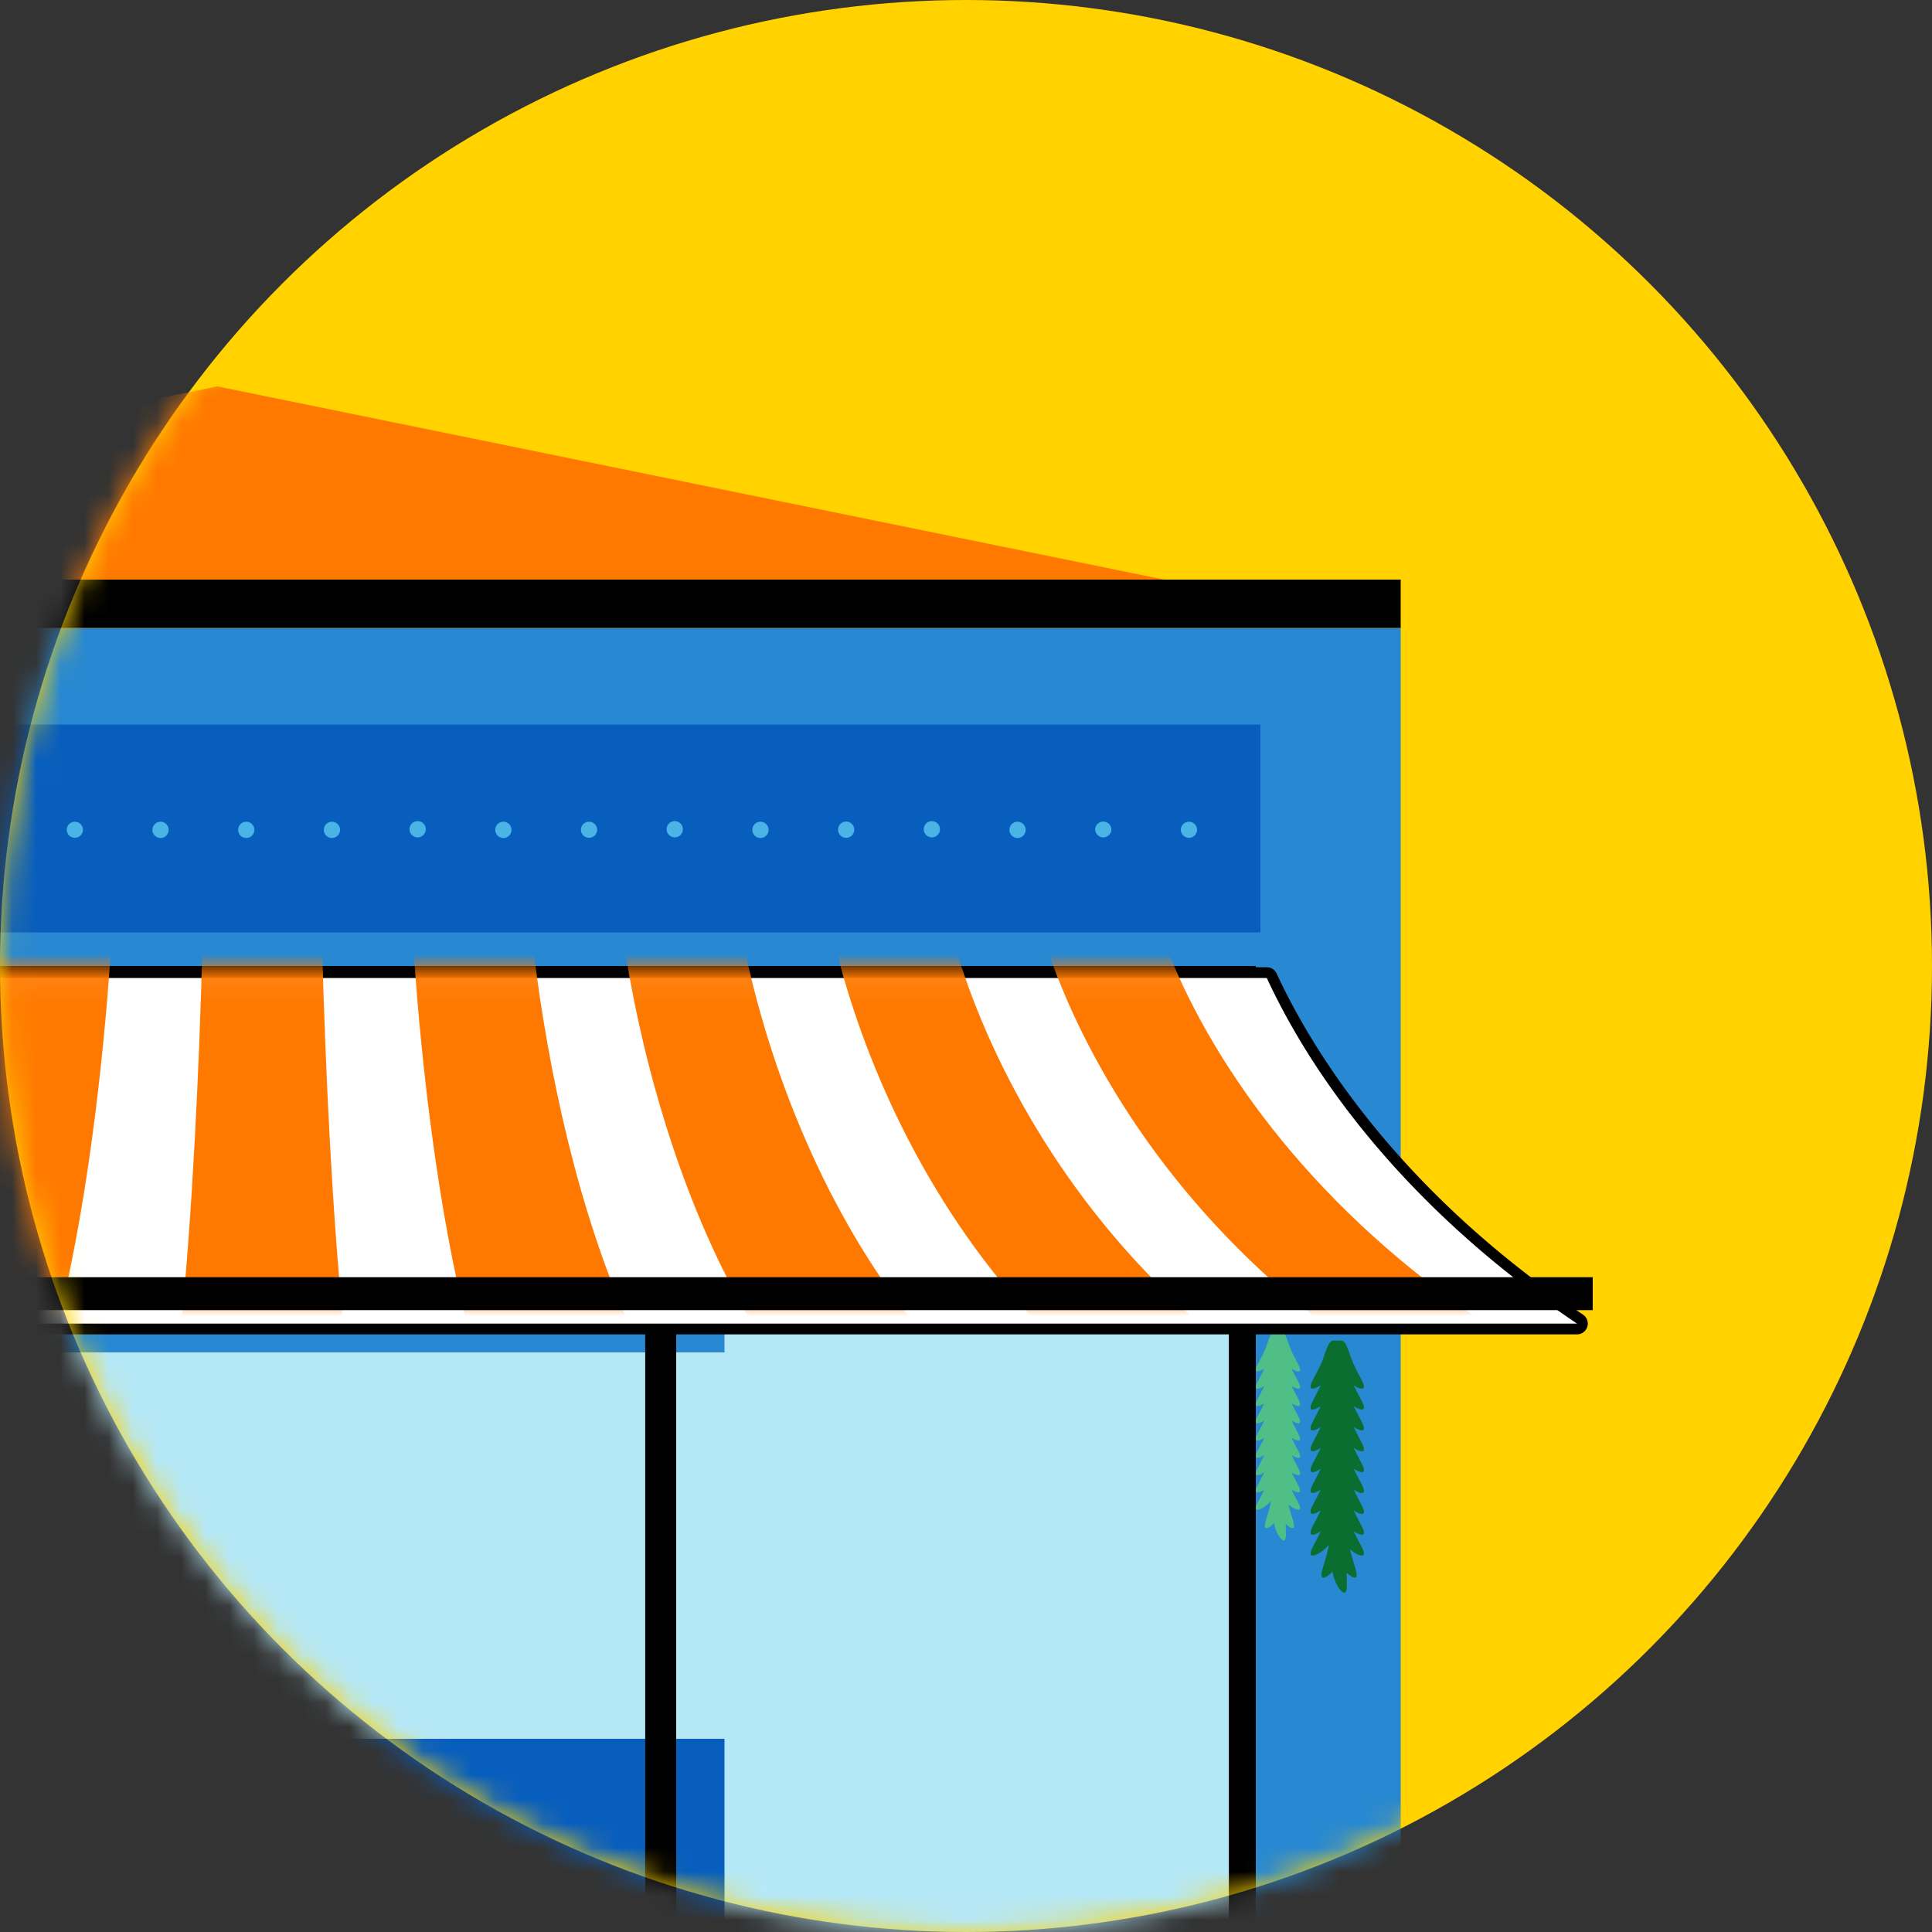 <svg xmlns="http://www.w3.org/2000/svg" xmlns:xlink="http://www.w3.org/1999/xlink" width="80" height="80" viewBox="0 0 80 80">
    <rect x="0" y="0" width="80" height="80" fill="#333333" stroke="none"/>
    <defs>
        <circle id="a" cx="40" cy="40" r="40"/>
        <path id="c" d="M13.045.05C10.97 4.389 6.87 9.592.11 13.984h109.5C102.85 9.592 98.75 4.39 96.677.05"/>
        <path id="d" d="M13.045.05C10.97 4.389 6.87 9.592.11 13.984h109.5C102.85 9.592 98.75 4.39 96.677.05"/>
        <path id="e" d="M13.045.05C10.97 4.389 6.87 9.592.11 13.984h109.5C102.85 9.592 98.75 4.39 96.677.05"/>
        <path id="f" d="M13.045.05C10.97 4.389 6.87 9.592.11 13.984h109.5C102.85 9.592 98.75 4.39 96.677.05"/>
        <path id="h" d="M13.045.05C10.97 4.389 6.87 9.592.11 13.984h109.5C102.85 9.592 98.75 4.39 96.677.05"/>
        <path id="j" d="M13.045.05C10.97 4.389 6.87 9.592.11 13.984h109.5C102.85 9.592 98.75 4.39 96.677.05"/>
        <path id="l" d="M13.045.05C10.97 4.389 6.87 9.592.11 13.984h109.5C102.85 9.592 98.75 4.39 96.677.05"/>
        <path id="n" d="M13.045.05C10.97 4.389 6.87 9.592.11 13.984h109.5C102.85 9.592 98.75 4.39 96.677.05"/>
        <path id="p" d="M13.045.05C10.97 4.389 6.87 9.592.11 13.984h109.5C102.85 9.592 98.75 4.39 96.677.05"/>
    </defs>
    <g fill="none" fill-rule="evenodd">
        <mask id="b" fill="#fff">
            <use xlink:href="#a"/>
        </mask>
        <use fill="#FFD200" xlink:href="#a"/>
        <g mask="url(#b)">
            <path fill="#2888D1" d="M-40 86h98V26h-98z"/>
            <path fill="#B5E8F7" d="M-8 86h38V56H-8zM30 86h22V40H30z"/>
            <path fill="#085EBD" d="M-8 86h38V72H-8z"/>
            <path fill="#FF7900" d="M9 16l-49 10h98z"/>
            <path fill="#000" d="M-40 26h98v-2h-98zM-32 40v46h1.115V41.125h81.77V86H52V40z"/>
            <path fill="#000" d="M-10 46v40h1.284V47.122h35.432V86H28V46z"/>
            <path fill="#0A6E31" d="M56.463 58.336c.086-.114-.179-.474-.406-.974.2.134.366.174.406.11.102-.135-.288-.61-.525-1.26-.213-.656-.289-.724-.493-.704a.308.308 0 0 0-.073.012.305.305 0 0 0-.073-.012c-.204-.02-.28.048-.493.704-.237.65-.626 1.125-.524 1.26.039.064.205.024.405-.11-.227.5-.492.86-.405.974.039.064.205.024.405-.11-.227.5-.492.86-.405.974.039.064.205.024.405-.11-.227.5-.492.86-.405.974.039.064.205.024.405-.11-.227.5-.492.86-.405.974.039.064.205.024.405-.11-.227.5-.492.86-.405.974.039.064.205.024.405-.11-.227.5-.492.86-.405.974.039.063.205.024.405-.11-.227.5-.492.86-.405.974.039.063.205.024.405-.11-.227.5-.492.86-.405.974.06.097.415-.042.74-.412-.108.683-.4 1.224-.274 1.338.055.06.238-.025.428-.235.104.577.41.93.519.864.11-.055.069-.384.067-.82.173.173.332.246.383.19.114-.103-.114-.56-.24-1.153.265.228.509.307.558.228.086-.115-.179-.474-.406-.974.2.134.366.173.406.11.086-.115-.179-.474-.406-.974.2.134.366.173.406.11.086-.115-.179-.474-.406-.974.2.134.366.174.406.11.086-.115-.179-.474-.406-.974.2.134.366.174.406.11.086-.114-.179-.474-.406-.974.2.134.366.174.406.11.086-.114-.179-.474-.406-.974.2.134.366.174.406.11.086-.114-.179-.474-.406-.974.2.134.366.174.406.11"/>
            <path fill="#50BE87" d="M53.821 57.48c.072-.094-.148-.392-.336-.807.166.111.304.144.336.092.085-.112-.238-.507-.434-1.045-.177-.543-.24-.6-.409-.583-.02 0-.04.004-.06.01a.253.253 0 0 0-.061-.01c-.169-.017-.232.04-.409.583-.196.538-.519.933-.434 1.045.032.052.17.02.336-.092-.188.415-.408.713-.336.808.032.052.17.02.336-.092-.188.415-.408.713-.336.808.032.052.17.02.336-.092-.188.415-.408.713-.336.808.032.052.17.019.336-.092-.188.415-.408.712-.336.808.032.052.17.019.336-.092-.188.415-.408.712-.336.808.032.052.17.019.336-.092-.188.415-.408.712-.336.807.032.053.17.02.336-.091-.188.414-.408.712-.336.807.032.053.17.02.336-.091-.188.414-.408.712-.336.807.05.08.344-.035.614-.34-.09.565-.332 1.013-.228 1.107.046.05.197-.02.355-.194.086.478.34.771.43.715.09-.045.057-.318.055-.679.144.144.275.204.318.158.095-.085-.095-.464-.199-.955.22.188.422.254.462.188.072-.095-.148-.393-.336-.807.166.11.304.144.336.091.072-.095-.148-.393-.336-.807.166.11.304.144.336.091.072-.095-.148-.392-.336-.807.166.11.304.144.336.092.072-.096-.148-.393-.336-.808.166.111.304.144.336.092.072-.096-.148-.393-.336-.808.166.111.304.144.336.092.072-.095-.148-.393-.336-.808.166.111.304.144.336.092.072-.095-.148-.393-.336-.808.166.111.304.144.336.092"/>
            <path fill="#FFF" d="M-43.444 55.03a.223.223 0 0 1-.125-.407c7.817-5.252 11.355-11.163 12.768-14.22a.223.223 0 0 1 .203-.129h83.054c.087 0 .166.05.203.13 1.413 3.056 4.95 8.967 12.768 14.22a.223.223 0 0 1-.125.407H-43.444z"/>
            <path fill="#000" d="M52.456 40.051h-83.054a.447.447 0 0 0-.406.26c-1.403 3.034-4.918 8.905-12.69 14.127a.445.445 0 0 0 .25.816H65.302a.447.447 0 0 0 .25-.816c-7.773-5.222-11.287-11.093-12.69-14.128a.447.447 0 0 0-.406-.259m0 .446c2.06 4.456 6.132 9.8 12.846 14.311H-43.444c6.713-4.51 10.785-9.855 12.846-14.31h83.054"/>
            <g>
                <g transform="translate(-44 40)">
                    <mask id="g" fill="#fff">
                        <use xlink:href="#f"/>
                    </mask>
                    <path fill="#FF7900" d="M46.364 14.918H39.63c2.152-4.745 3.397-10.64 3.973-15.385h4.976c-.321 4.744-1.016 10.64-2.216 15.385" mask="url(#g)"/>
                </g>
                <g transform="translate(-44 40)">
                    <mask id="i" fill="#fff">
                        <use xlink:href="#h"/>
                    </mask>
                    <path fill="#FF7900" d="M58.227 14.918h-6.733c.476-4.745.75-10.64.878-15.385h4.976c.128 4.744.403 10.64.879 15.385" mask="url(#i)"/>
                </g>
                <g transform="translate(-44 40)">
                    <mask id="k" fill="#fff">
                        <use xlink:href="#j"/>
                    </mask>
                    <path fill="#FF7900" d="M70.09 14.918h-6.733c-1.2-4.745-1.895-10.64-2.217-15.385h4.977c.576 4.744 1.821 10.64 3.972 15.385" mask="url(#k)"/>
                </g>
                <g transform="translate(-44 40)">
                    <mask id="m" fill="#fff">
                        <use xlink:href="#l"/>
                    </mask>
                    <path fill="#FF7900" d="M81.952 14.918H75.22c-2.876-4.745-4.541-10.64-5.311-15.385h4.976c1.025 4.744 3.24 10.64 7.067 15.385" mask="url(#m)"/>
                </g>
                <g transform="translate(-44 40)">
                    <mask id="o" fill="#fff">
                        <use xlink:href="#n"/>
                    </mask>
                    <path fill="#FF7900" d="M93.815 14.918h-6.732c-4.552-4.745-7.187-10.64-8.406-15.385h4.976c1.474 4.744 4.66 10.64 10.162 15.385" mask="url(#o)"/>
                </g>
                <g transform="translate(-44 40)">
                    <mask id="q" fill="#fff">
                        <use xlink:href="#p"/>
                    </mask>
                    <path fill="#FF7900" d="M105.678 14.918h-6.732c-6.228-4.745-9.833-10.64-11.501-15.385h4.976c1.923 4.744 6.079 10.64 13.257 15.385" mask="url(#q)"/>
                </g>
            </g>
            <g>
                <path fill="#000" d="M-46 54.25H65.951v-1.364H-46z"/>
                <path fill="#085EBD" d="M-31.837 38.61H52.19v-8.607h-84.027z"/>
                <path fill="#4BB4E6" d="M-.114 34.337a.336.336 0 1 1-.671 0 .336.336 0 0 1 .671 0M3.435 34.337a.336.336 0 1 1-.671 0 .336.336 0 0 1 .67 0M6.983 34.337a.336.336 0 1 1-.67 0 .336.336 0 0 1 .67 0M10.532 34.337a.336.336 0 1 1-.67 0 .336.336 0 0 1 .67 0M14.08 34.337a.336.336 0 1 1-.67 0 .336.336 0 0 1 .67 0M17.63 34.337a.336.336 0 1 1-.672 0 .336.336 0 0 1 .672 0M21.178 34.337a.336.336 0 1 1-.67 0 .336.336 0 0 1 .67 0M24.727 34.337a.336.336 0 1 1-.671 0 .336.336 0 0 1 .67 0M28.276 34.337a.336.336 0 1 1-.672 0 .336.336 0 0 1 .672 0M31.824 34.337a.336.336 0 1 1-.67 0 .336.336 0 0 1 .67 0M35.373 34.337a.336.336 0 1 1-.671 0 .336.336 0 0 1 .671 0M38.922 34.337a.335.335 0 1 1-.671 0 .335.335 0 0 1 .67 0M42.47 34.337a.336.336 0 1 1-.67 0 .336.336 0 0 1 .67 0M46.02 34.337a.336.336 0 1 1-.672 0 .336.336 0 0 1 .671 0M49.568 34.337a.336.336 0 1 1-.671 0 .336.336 0 0 1 .67 0"/>
            </g>
        </g>
    </g>
</svg>
